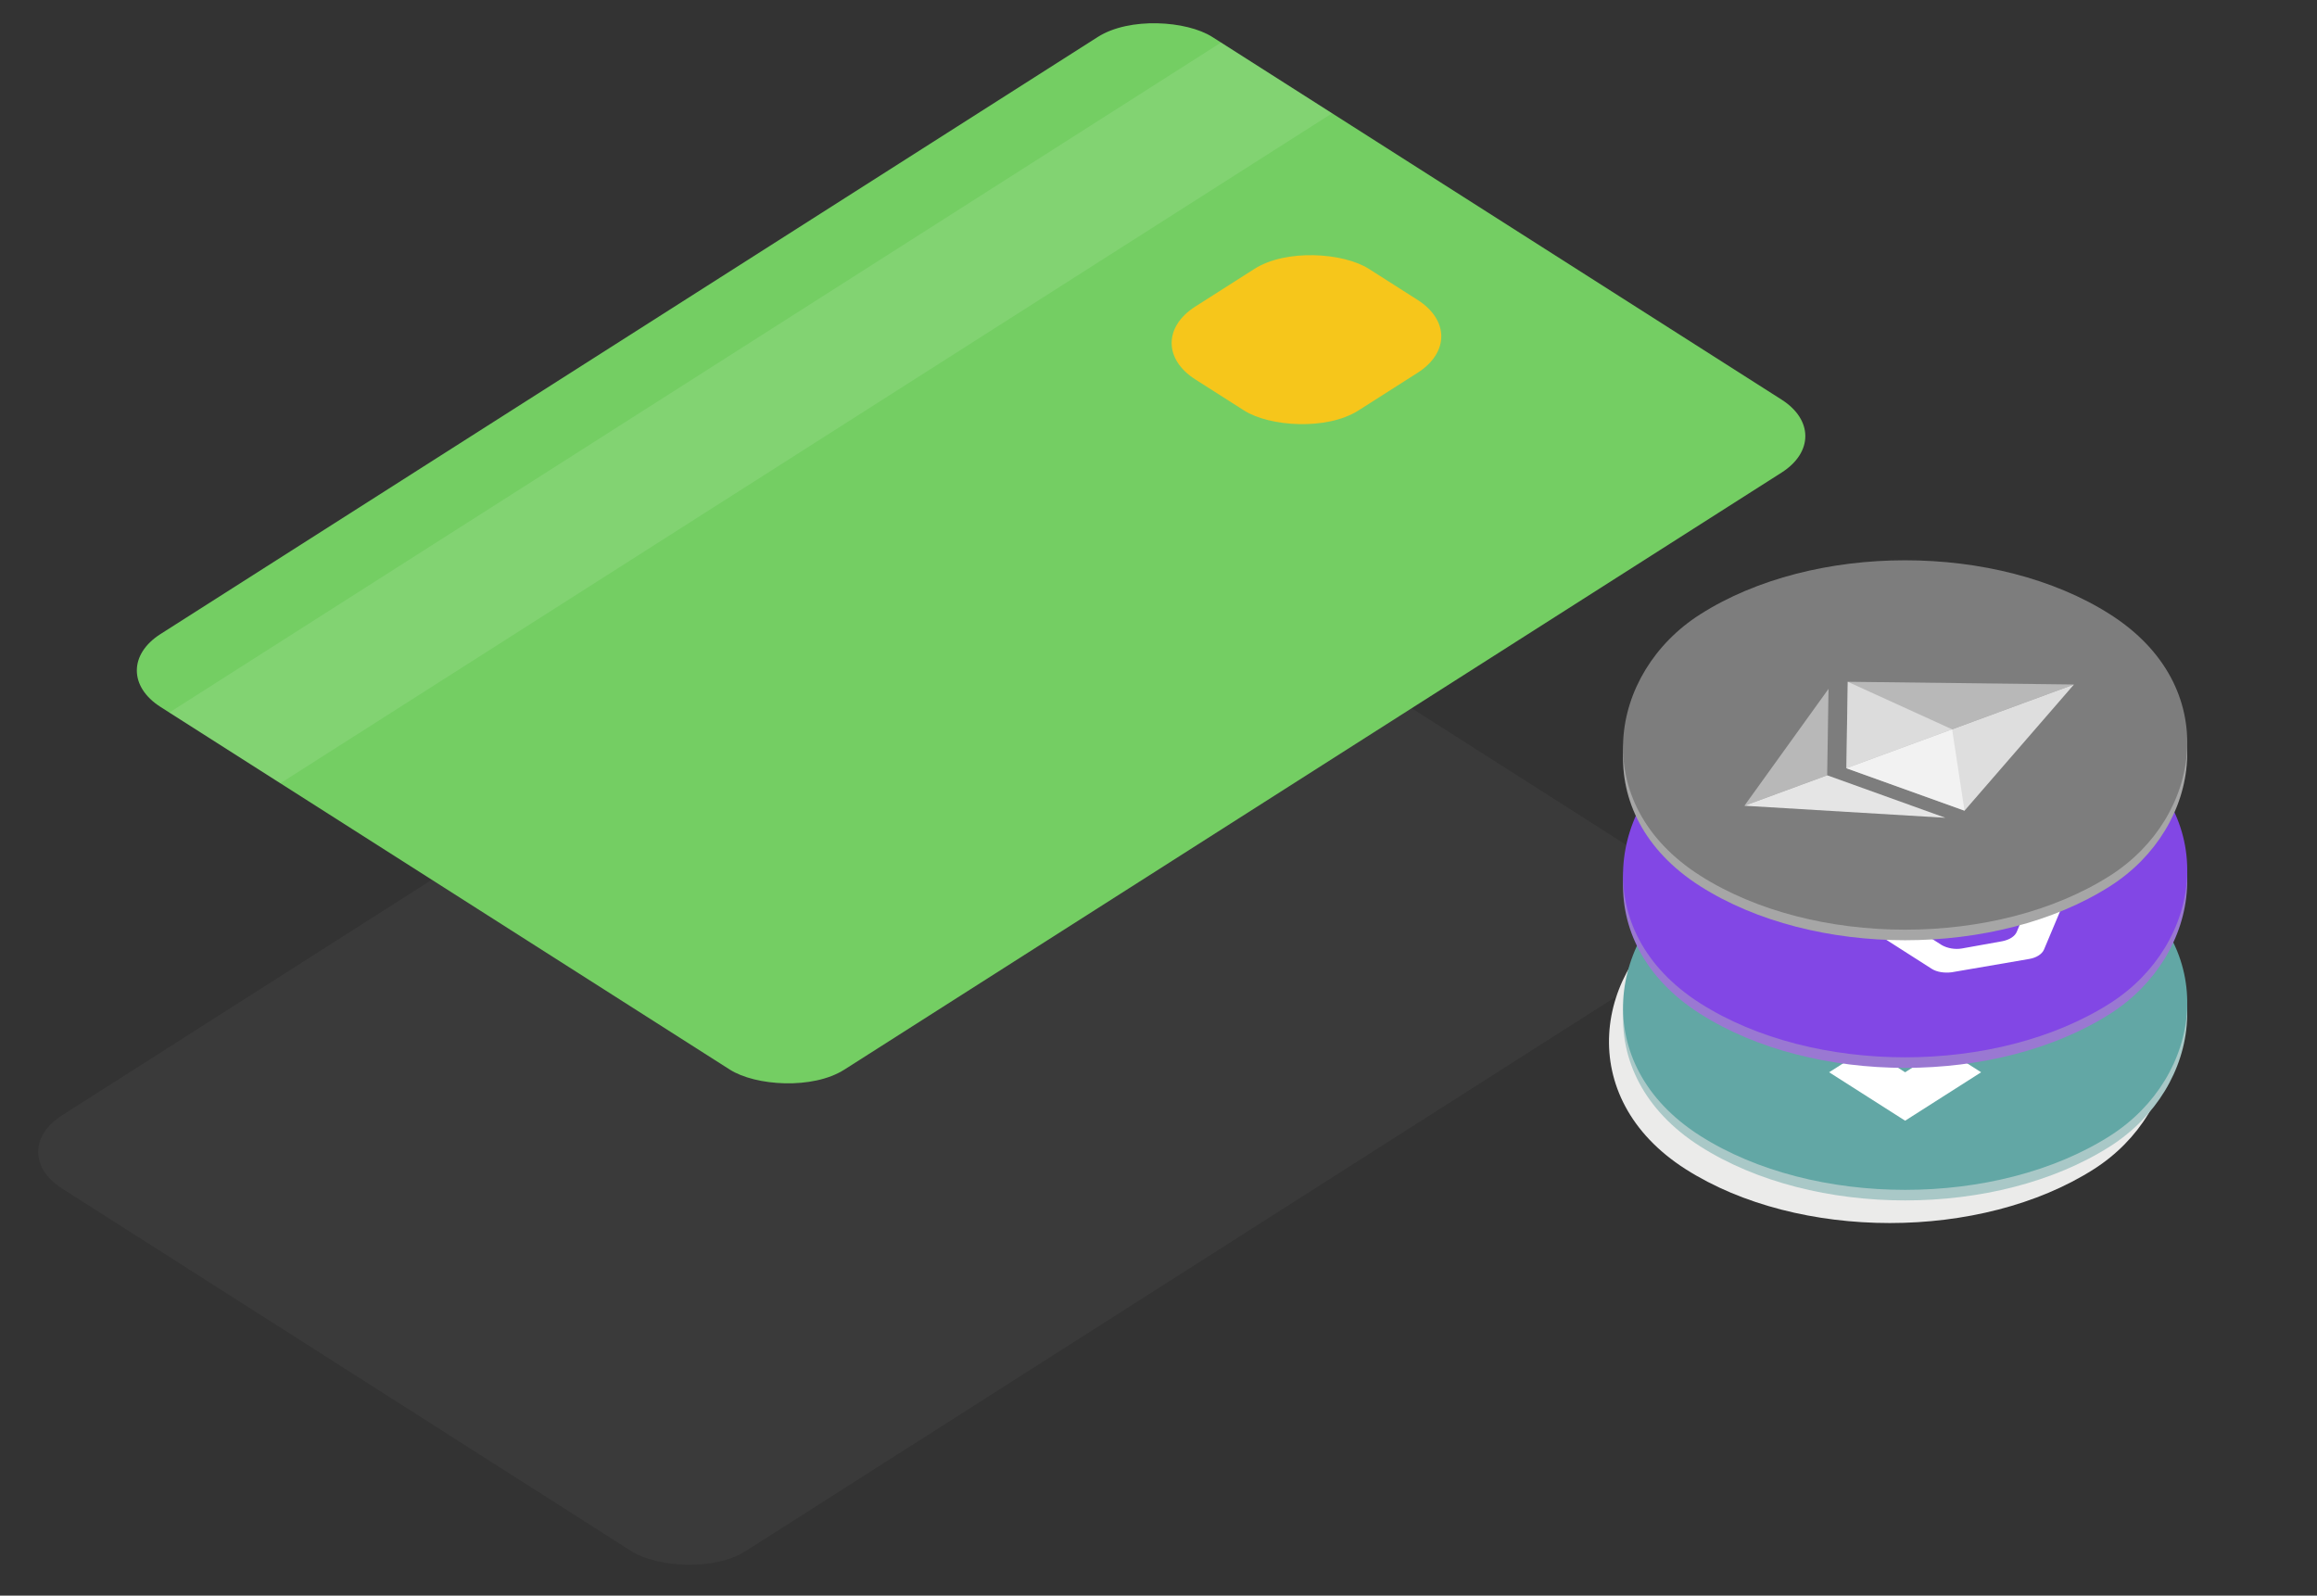 <svg width="273" height="188" viewBox="0 0 273 188" fill="none" xmlns="http://www.w3.org/2000/svg">
<rect x="0" y="0" width="273" height="188" fill="#333333" stroke="none"/>
<g opacity="0.1">
<rect width="147" height="95.575" rx="8" transform="matrix(0.843 -0.537 0.843 0.537 0.549 135.72)" fill="#7D7D7D"/>
</g>
<rect width="147" height="95.575" rx="8" transform="matrix(0.843 -0.537 0.843 0.537 12.172 78.997)" fill="#74CE63"/>
<rect width="24.258" height="22.802" rx="8" transform="matrix(0.843 -0.537 0.843 0.537 134.097 40.411)" fill="#F6C61B"/>
<rect opacity="0.1" width="147" height="15.525" transform="matrix(0.843 -0.537 0.843 0.537 19.946 83.951)" fill="white"/>
<rect width="57.039" height="57.039" rx="28.52" transform="matrix(0.843 0.537 -0.843 0.537 222.66 91.811)" fill="#EBEBEA"/>
<rect width="57.309" height="57.309" rx="28.654" transform="matrix(0.843 0.537 -0.843 0.537 224.472 88.898)" fill="#A9C8C7"/>
<rect width="57.309" height="57.309" rx="28.654" transform="matrix(0.843 0.537 -0.843 0.537 224.472 87.654)" fill="#62A7A5"/>
<path fill-rule="evenodd" clip-rule="evenodd" d="M233.426 110.36L224.472 104.654L219.995 107.507L228.949 113.213L233.426 110.36ZM245.962 118.348L237.008 112.642L232.531 115.495L241.485 121.201L245.962 118.348ZM219.995 123.483L224.472 126.336L228.949 123.483L233.426 126.336L228.949 129.189L224.472 132.042L219.995 129.189L215.518 126.336L219.995 123.483ZM216.413 121.201L211.936 118.348L216.413 115.495L211.936 112.642L207.459 115.495L202.982 118.348L207.459 121.201L211.936 124.054L216.413 121.201Z" fill="white"/>
<rect width="57.309" height="57.309" rx="28.654" transform="matrix(0.843 0.537 -0.843 0.537 224.472 73.281)" fill="#9A78D2"/>
<rect width="57.309" height="57.309" rx="28.654" transform="matrix(0.843 0.537 -0.843 0.537 224.472 72.038)" fill="#8247E5"/>
<path d="M236.003 100.184C235.423 99.818 234.543 99.668 233.656 99.783L227.317 100.901L223.051 101.573L216.809 102.707C216.02 102.839 215.14 102.689 214.462 102.306L210.938 99.971C210.358 99.605 210.078 99.024 210.313 98.464L211.621 95.354C211.831 94.856 212.431 94.425 213.344 94.248L218.203 93.411C218.992 93.279 219.872 93.429 220.55 93.811L224.075 96.147C224.655 96.512 224.935 97.094 224.699 97.653L223.836 99.706L228.128 98.972L229.017 96.857C229.226 96.359 229.044 95.795 228.393 95.35L221.799 91.091C221.219 90.725 220.339 90.575 219.452 90.69L210.177 92.307C209.29 92.422 208.69 92.853 208.481 93.351L206.022 99.198C205.813 99.696 205.994 100.26 206.646 100.705L213.338 104.981C213.918 105.347 214.798 105.497 215.685 105.382L221.9 104.31L226.192 103.576L232.407 102.503C233.197 102.371 234.077 102.522 234.754 102.904L238.306 105.177C238.885 105.543 239.165 106.124 238.93 106.684L237.622 109.794C237.413 110.292 236.812 110.723 235.899 110.9L231.138 111.754C230.349 111.886 229.469 111.736 228.791 111.354L225.24 109.08C224.66 108.715 224.38 108.133 224.616 107.574L225.453 105.583L221.161 106.317L220.298 108.37C220.089 108.868 220.27 109.432 220.922 109.877L227.614 114.153C228.194 114.519 229.074 114.669 229.961 114.554L239.111 112.982C239.9 112.85 240.599 112.436 240.834 111.876L243.319 105.967C243.528 105.469 243.346 104.904 242.695 104.46L236.003 100.184Z" fill="white"/>
<rect width="57.309" height="57.309" rx="28.654" transform="matrix(0.843 0.537 -0.843 0.537 224.472 58.243)" fill="#A6A6A6"/>
<rect width="57.309" height="57.309" rx="28.654" transform="matrix(0.843 0.537 -0.843 0.537 224.472 57)" fill="#7D7D7D"/>
<path opacity="0.45" d="M244.364 80.647L217.708 80.327L217.545 90.514L230.006 85.929L244.364 80.647Z" fill="white"/>
<path opacity="0.45" d="M205.534 94.933L215.287 91.344L215.447 81.159L205.534 94.933Z" fill="white"/>
<path opacity="0.5" d="M217.709 80.327L217.545 90.514L230.007 85.929L217.709 80.327Z" fill="white"/>
<path opacity="0.8" d="M205.541 94.933L229.213 96.353L215.291 91.346L205.541 94.933Z" fill="white"/>
<path opacity="0.75" d="M217.549 90.515L231.47 95.516L244.36 80.651L217.549 90.515Z" fill="white"/>
<path opacity="0.6" d="M217.545 90.514L231.47 95.516L230.007 85.929L217.545 90.514Z" fill="white"/>
</svg>
